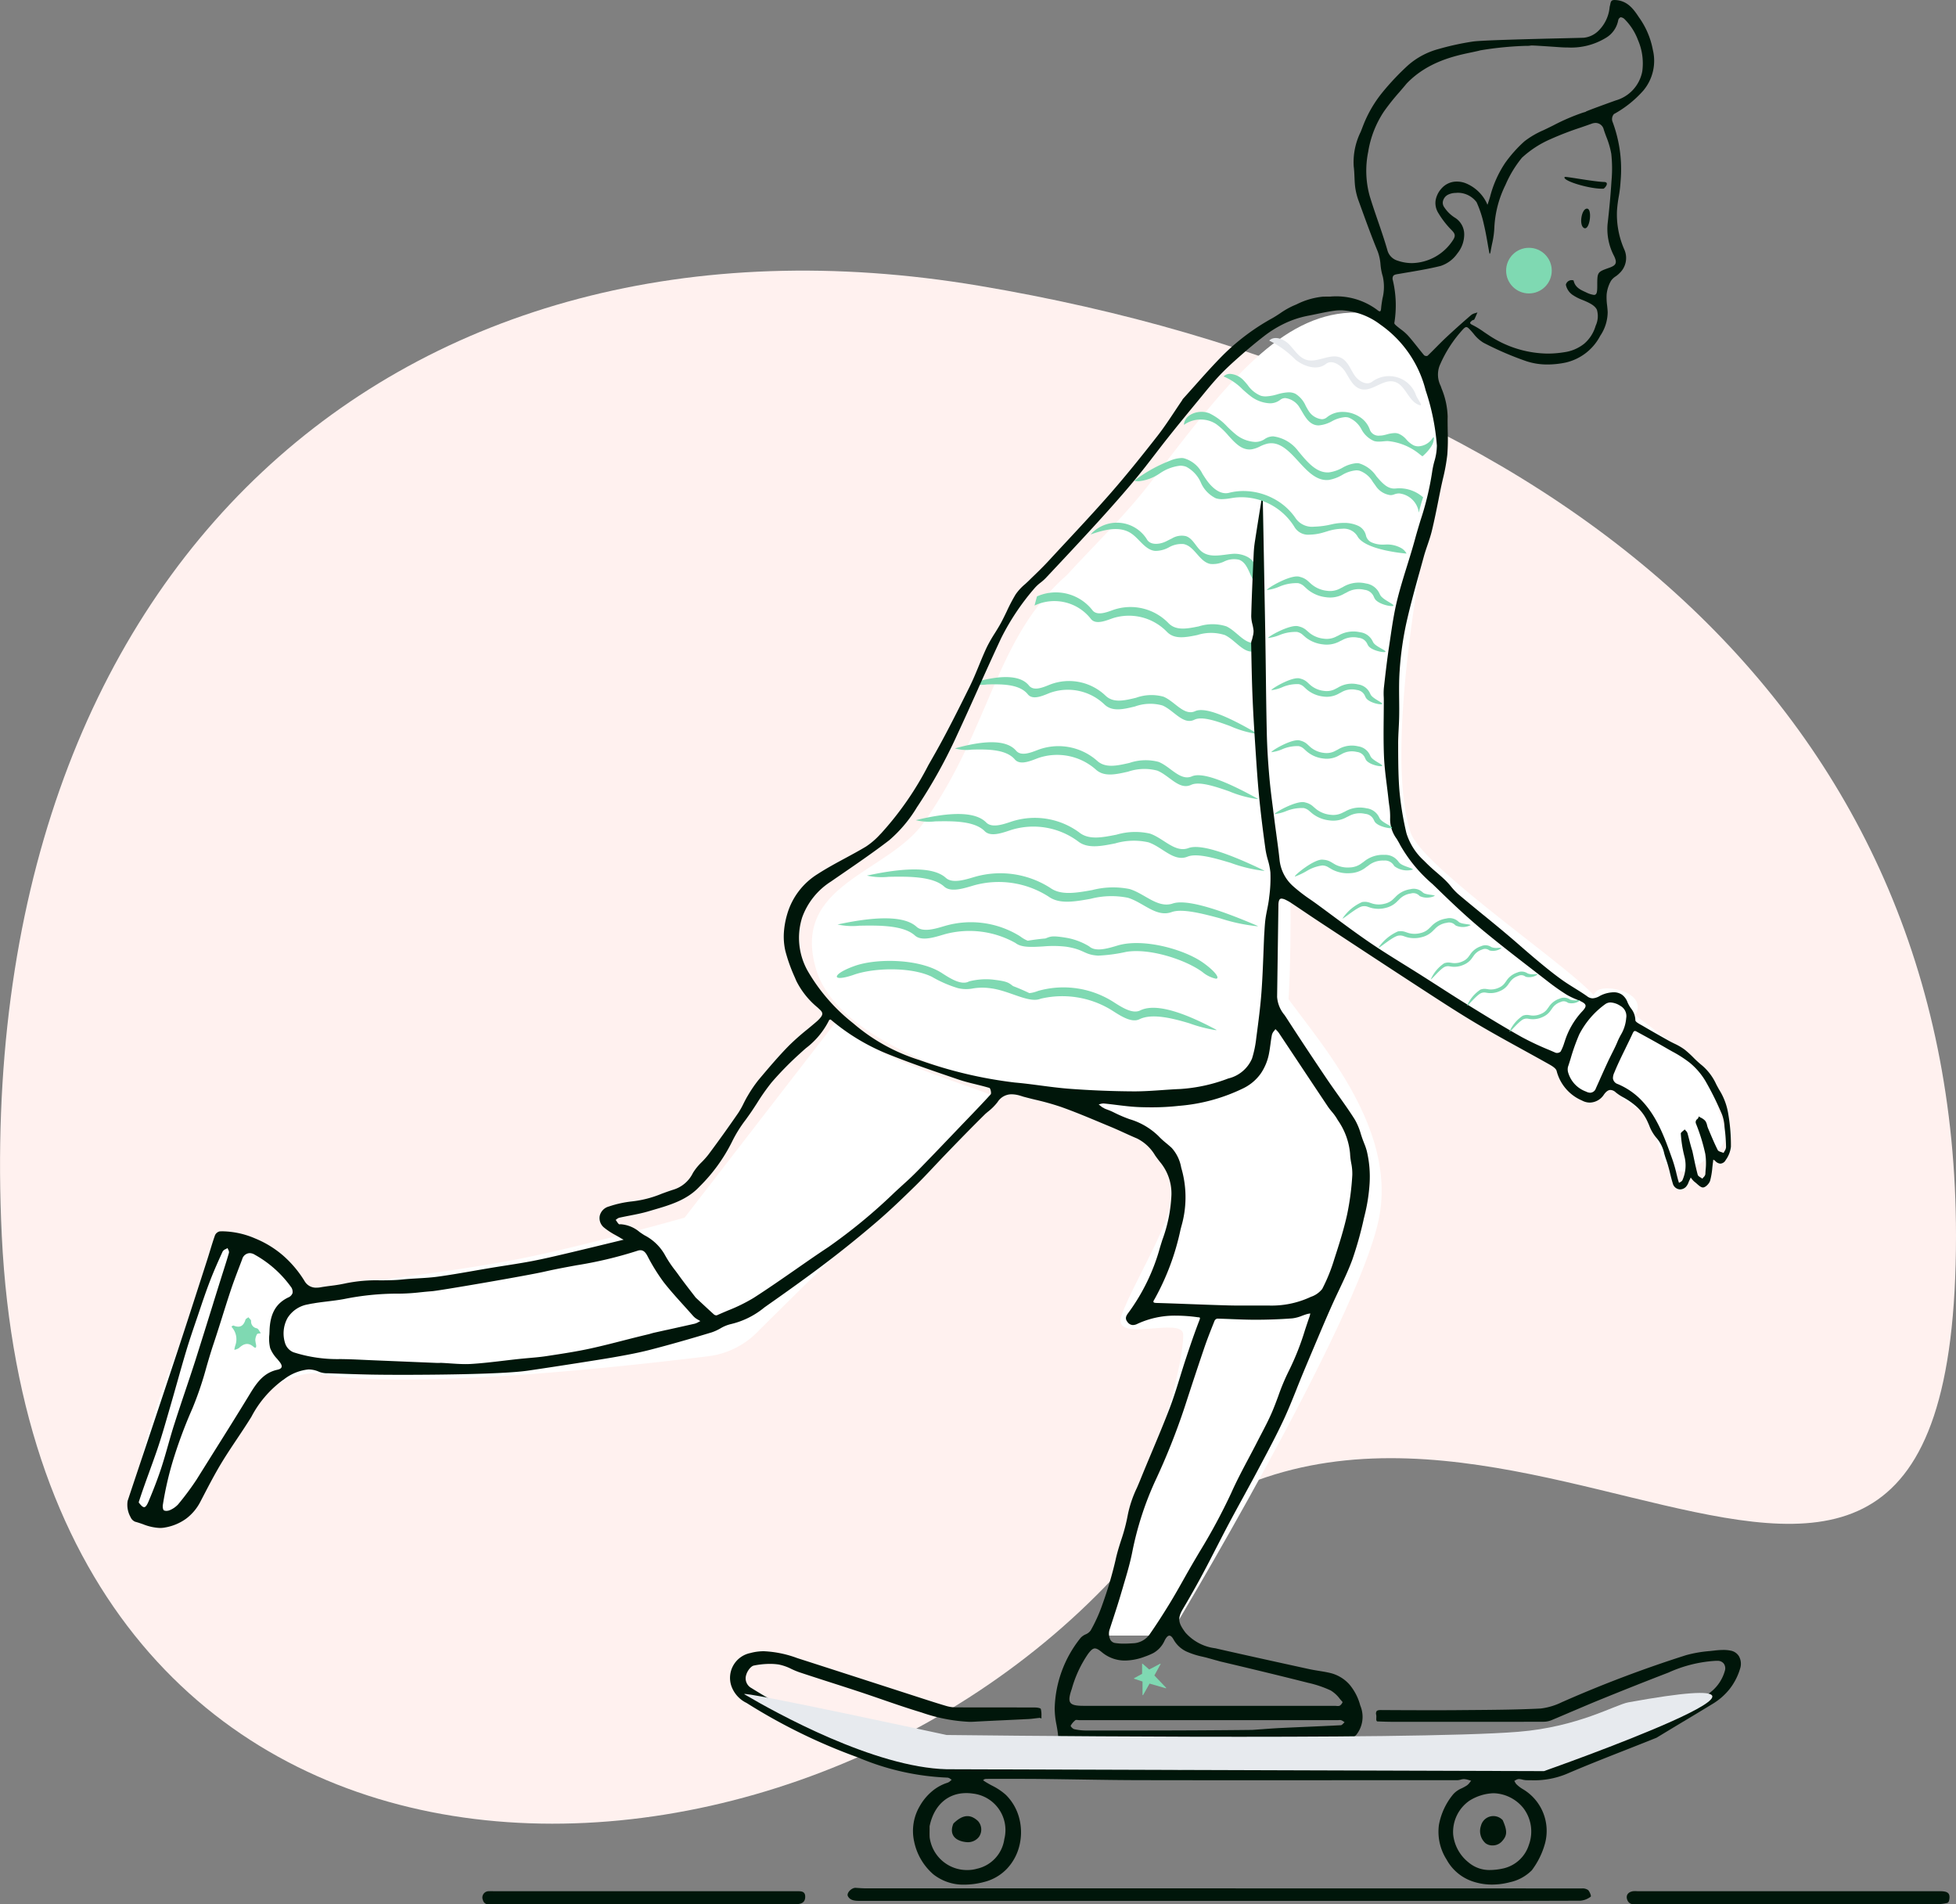 <svg id="Illustration_Delivery" data-name="Illustration/Delivery" xmlns="http://www.w3.org/2000/svg" width="219.2" height="213.341" viewBox="0 0 219.2 213.341">
  <rect x="0" y="0" width="219.2" height="213.341" fill="#808080" stroke="none"/>
  <path id="Blob" d="M109.7-474.636c64.513,10.837,109.5,47.656,109.5,106.443,0,70.462-55.891-2.75-94.43,38.332S4.123-287.615.2-368.193C-3.481-443.624,45.184-485.472,109.7-474.636Z" transform="translate(0 506.649)" fill="#fff1ef"/>
  <path id="Path" d="M61.35,22.074,78.416,0l.392.31a29.747,29.747,0,0,0,6,3.917l.437.185c7.1,2.984,11.974,4,11.19,4.7l-.971.872q-9.407,8.491-25.76,24.7A9.355,9.355,0,0,1,64.022,37.6l-2.248.268C39.707,40.476,25.549,40.7,20.361,39.553c-1.083-.24-4.418.386-6.936,2.916C9.648,46.262,5.861,57.865,1.02,55.646-3.006,53.8,5.938,32.559,9.613,25.483c.745-1.435,1.55-.355,1.681-.544q1.253-1.806,8.463,6.378l-.13.709q.936-1.086,2.219-2.31l2.271-.272q12.035-1.461,18.3-2.672l.44-.086Q49.636,25.343,61.35,22.074Z" transform="translate(15.37 114.352)" fill="#fff"/>
  <path id="Fill_37" data-name="Fill 37" d="M4.166,0l6.345,4.781a7.133,7.133,0,0,1,2.546,3.662l1.2,4.026a2.5,2.5,0,0,1-1.122,3.28L10.9,17.412a2.5,2.5,0,0,1-3.577-1.64L6.058,11.286A9.334,9.334,0,0,1,0,3.3L4.166,0" transform="translate(178.825 113.558)" fill="#fff"/>
  <path id="Path-2" data-name="Path" d="M61.426.011c4.336.176,6.515,6.118,7.932,9.055.483,1-2.913,30.569-4.023,38.135-1.976,13.475-7.948,17.747-11.7,18.664,0,0,.225,15.32-1.346,19.132C48.814,93.44,4.8,87.773.5,73.663c-2.941-9.646,7.988-10.771,12.089-16.587C20.1,46.417,20.492,36.5,28.59,29.4c3.069-3.363,6.631-6.738,9.7-10.8l1.25-1.645C47.36,6.719,53.312-.075,61.019,0Z" transform="translate(90.982 35.019)" fill="#fff"/>
  <path id="Combined_Shape" data-name="Combined Shape" d="M39.5,56.09c-1.9-.57-4.194-1.139-5.592-.449-.771.38-1.819-.2-2.7-.757l-.492-.312A10.544,10.544,0,0,0,22.84,53.34c-1.307.544-3.476-.9-5.568-1.165a6.435,6.435,0,0,0-1.991.008,3.943,3.943,0,0,1-1.729-.035,13.567,13.567,0,0,1-2.913-1.274c-2.365-1.136-6.557-1-8.763-.209l-.119.041c-2.358.78-2.339-.075.033-.964l.18-.066.142-.049c2.52-.839,7.188-.748,9.631.819.934.6,2.164,1.406,3.037.975l.063-.029a7.723,7.723,0,0,1,2.442-.214l.08.007c1.467.163,1.786.3,2.134.55l.25.189.143.055q.8.31,1.687.733a3.512,3.512,0,0,0,.863-.206l.142-.049a10.428,10.428,0,0,1,8.376,1.22c.934.6,2.164,1.406,3.037.975q2.275-1.121,8.2,1.991l.38.2a.808.808,0,0,1-.145.012A15.963,15.963,0,0,1,39.5,56.09Zm1.511-5.713-.1-.072c-1.9-1.367-5.894-2.655-8.481-2.215a18.009,18.009,0,0,1-3.151.421c-1.6-.1-1.5-.681-3.583-1a12.561,12.561,0,0,0-2.567-.03c-1.276.073-2.44.146-3.106-.385a10.546,10.546,0,0,0-7.91-.987l-.559.165c-1,.291-2.164.562-2.8-.016-1.3-1.177-4.11-1.138-6.214-1.1a7.839,7.839,0,0,1-2.454-.135q6.914-1.5,8.851.257c.721.655,2.125.219,3.189-.1A10.426,10.426,0,0,1,20.5,46.32l.123.086a3.522,3.522,0,0,0,.772.436q.974-.161,1.824-.239l.152-.013c.6-.229.717-.356,2.495-.053a7.406,7.406,0,0,1,2.42.939c.721.655,2.125.219,3.189-.1,2.78-.833,7.292.366,9.484,1.867l.123.086c1.428,1.026,1.855,1.767,1.4,1.767A3.512,3.512,0,0,1,41.006,50.377Zm2.013-6.026c-2.054-.555-4.24-1.11-5.409-.749l-.152.049c-1.688.566-3.117-1.092-4.829-1.618a9.315,9.315,0,0,0-4.21.116c-1.767.311-3.477.622-4.686-.247a10.37,10.37,0,0,0-8.34-1.272l-.559.165c-1,.291-2.164.563-2.8-.015-1.3-1.178-4.11-1.138-6.214-1.1a7.839,7.839,0,0,1-2.454-.135q6.914-1.5,8.851.256c.721.655,2.125.219,3.189-.1a10.375,10.375,0,0,1,8.511,1.222c1.209.868,2.919.557,4.686.246a9.316,9.316,0,0,1,4.211-.116c1.675.515,3.079,2.113,4.72,1.652l.11-.034q2.071-.694,9.563,2.535c-.053,0-.109.006-.167.006A20.108,20.108,0,0,1,43.019,44.351Zm1.184-6.21c-1.832-.555-3.781-1.11-4.823-.749l-.135.049c-1.5.566-2.779-1.093-4.306-1.619a7.432,7.432,0,0,0-3.754.116c-1.576.311-3.1.622-4.179-.247a8.408,8.408,0,0,0-7.436-1.272l-.5.165c-.889.291-1.93.563-2.5-.015-1.156-1.178-3.665-1.138-5.541-1.1a6.252,6.252,0,0,1-2.188-.135q6.165-1.5,7.892.256c.643.655,1.9.219,2.843-.1a8.407,8.407,0,0,1,7.588,1.222c1.078.868,2.6.557,4.178.246a7.434,7.434,0,0,1,3.755-.116c1.493.515,2.745,2.113,4.208,1.652l.1-.034Q41.254,35.77,47.935,39q-.071.006-.149.006A16.265,16.265,0,0,1,44.2,38.141ZM43.961,30.1c-1.592-.555-3.286-1.11-4.192-.749l-.118.049c-1.308.566-2.416-1.092-3.743-1.618a5.647,5.647,0,0,0-3.263.116c-1.369.311-2.695.622-3.631-.246a6.543,6.543,0,0,0-6.464-1.272l-.433.165c-.772.291-1.677.562-2.17-.016-1-1.177-3.185-1.138-4.816-1.1a4.75,4.75,0,0,1-1.9-.135q5.359-1.5,6.86.257c.559.655,1.647.219,2.471-.1a6.537,6.537,0,0,1,6.6,1.222c.937.868,2.262.557,3.632.247a5.647,5.647,0,0,1,3.263-.116c1.3.514,2.386,2.112,3.658,1.652l.085-.034q1.6-.694,7.411,2.535-.062.006-.13.006A12.608,12.608,0,0,1,43.961,30.1ZM44.1,22.8c-1.505-.555-3.106-1.11-3.962-.749l-.111.049c-1.237.566-2.284-1.093-3.538-1.618a5.059,5.059,0,0,0-3.084.116c-1.294.311-2.547.622-3.433-.246a5.929,5.929,0,0,0-6.11-1.272l-.409.165c-.73.291-1.586.562-2.052-.016-.95-1.178-3.011-1.138-4.553-1.1a4.253,4.253,0,0,1-1.8-.135q5.065-1.5,6.484.257c.528.655,1.557.219,2.336-.1a5.922,5.922,0,0,1,6.234,1.222c.885.868,2.139.557,3.433.247a5.059,5.059,0,0,1,3.084-.116c1.227.515,2.256,2.113,3.457,1.652l.081-.034q1.517-.694,7.006,2.535-.058.006-.123.006A11.407,11.407,0,0,1,44.1,22.8Zm2.856-8.453c-1.257.518-2.24-1.179-3.473-1.753a5.068,5.068,0,0,0-3.092,0c-1.3.261-2.565.521-3.415-.379a5.929,5.929,0,0,0-6.056-1.505l-.415.149c-.74.262-1.606.5-2.049-.094a5.187,5.187,0,0,0-6.3-1.476l.27-1.019.124-.057A5.2,5.2,0,0,1,28.63,9.791c.5.675,1.547.278,2.338-.01a5.922,5.922,0,0,1,6.183,1.461c.85.9,2.112.639,3.415.379a5.067,5.067,0,0,1,3.092,0c1.233.574,2.216,2.271,3.473,1.753a4.564,4.564,0,0,1,4.675.816l0,.35-.006.773A4.554,4.554,0,0,0,46.961,14.345Zm5.077-6.878a4.514,4.514,0,0,0-2.86-.223l-.405.083a2.213,2.213,0,0,1-1.206-.012c-1.3-.483-1.189-2.694-2.491-3.163a2.5,2.5,0,0,0-1.687.21,2.949,2.949,0,0,1-1.523.263c-1.25-.241-1.754-1.994-3.005-2.229a2.845,2.845,0,0,0-1.65.374,3.13,3.13,0,0,1-1.537.393c-1.146-.112-1.766-1.385-2.74-2-1.312-.828-3.022-.347-4.489.157a3.96,3.96,0,0,1,6.3.532c.375.7,1.425.6,2.143.25l.505-.253.171-.084a2.1,2.1,0,0,1,1.571-.253c.812.273,1.126,1.264,1.818,1.77.941.689,2.242.307,3.405.212,1.139-.093,2.621.541,2.5,1.647l-.01.071c-.112.66.561,1.224,1.223,1.325a9.312,9.312,0,0,0,2-.144,4.376,4.376,0,0,1,3.561,1.5l-.151.994q-.023.263-.052.527A2.457,2.457,0,0,0,52.038,7.467Z" transform="translate(93.779 58.558)" fill="#7fd9b2"/>
  <path id="Path-3" data-name="Path" d="M10.712,0A10.681,10.681,0,0,1,21.324,11.408s-7.188,31.267-3.545,42.38c1.409,4.3,21.757,17.678,20.9,19.053L35.806,79.72C34.785,81.348,3.554,60.458,3.554,60.458.558,58.08,0,10.793,0,10.793A10.681,10.681,0,0,1,10.712,0Z" transform="translate(140.297 39.476)" fill="#fff"/>
  <path id="Path-4" data-name="Path" d="M7.82,2.814,4.15,10.372l-.073.2a2.946,2.946,0,0,1-1.623,1.3H2.432L.264,10.592A3.544,3.544,0,0,1,.142,8.125L.2,7.9S1.922,1.86,3.346.336C4.176-.553,8.97.336,7.82,2.814Z" transform="translate(175.54 110.743)" fill="#fff"/>
  <path id="Fill_23" data-name="Fill 23" d="M11.074,74.871H2.311S12.6,48.174,12.6,41.168C12.6,39,4.511,42.269,5.684,39,7.3,34.494,12.876,26.444,11.5,22.4c-1.437-4.226-6.8-5.757-11.467-7.47-.895-.328,15.424.8,19.9-2.755,5.9-4.7,1.11-15.068,2.7-11.411,1.913,4.412,14.345,15.481,11.88,27.467C32.111,39.911,11.074,74.871,11.074,74.871Z" transform="translate(120 108.379)" fill="#fff"/>
  <path id="Path_154" data-name="Path 154" d="M1.109,2.123l-.934-.31A.037.037,0,0,1,.17,1.747l.891-.484V.157A.037.037,0,0,1,1.121.13l.737.647L3.081.133a.037.037,0,0,1,.049.05L2.437,1.446,3.75,2.818a.037.037,0,0,1-.037.06L1.9,2.357,1.177,3.638a.037.037,0,0,1-.068-.018v-1.5Z" transform="translate(126.927 186.275)" fill="#7fd9b2"/>
  <g id="Run_Skate" data-name="Run Skate" transform="translate(14.248 0)">
    <path id="Combined_Shape-2" data-name="Combined Shape" d="M39.874,212.894a.706.706,0,0,1,.665-1,4.453,4.453,0,0,1,.509,0q16.958,0,33.916,0c.522,0,1.046-.047,1.024.655-.017.547-.342.8-1.1.8H60.555c-6.6,0-13.125,0-19.651,0-.111,0-.226.007-.337.007A.609.609,0,0,1,39.874,212.894Zm128.279.06c-.248-.523-.025-.955.6-1.061a3.123,3.123,0,0,1,.509,0h33.909c.914,0,1.168.254,1.01,1.035-.02.1-.106.251-.192.271a4.317,4.317,0,0,1-.955.137c-3.881.009-7.762.006-11.716.006-7.422,0-14.772,0-22.121,0l-.147,0-.144,0A.709.709,0,0,1,168.153,212.954Zm-27.119.021H82.162c-.551,0-1.113-.012-1.387-.519-.191-.353.408-.968.87-.941.378.022.758.057,1.136.057q40.133,0,80.267.01a1.062,1.062,0,0,1,.688.188c.179.2.364.677.277.737a2.24,2.24,0,0,1-1.148.449q-7.095.025-14.19.02ZM90.346,210a6.619,6.619,0,0,1-2.151-3.68,5.48,5.48,0,0,1,.636-3.972,5.99,5.99,0,0,1,1.322-1.61,5.09,5.09,0,0,1,1.8-1.006.938.938,0,0,0,.314-.209c.045-.039.092-.081.14-.116a1.591,1.591,0,0,1-.146-.094.627.627,0,0,0-.315-.145,28.606,28.606,0,0,1-10.013-2.252A64.332,64.332,0,0,1,69.5,190.852l-.074-.048a3.345,3.345,0,0,1-1.717-1.916,2.84,2.84,0,0,1,2.142-3.683,5.7,5.7,0,0,1,1.514-.2,12.286,12.286,0,0,1,3.736.771c2.961.95,5.969,1.922,8.878,2.862h0l4.95,1.6.231.075c.874.282,1.777.573,2.674.835a3.783,3.783,0,0,0,1.031.147c1.489.006,2.995.006,4.45.007s2.965,0,4.45.007c.208,0,.6.059.629.173a2.739,2.739,0,0,1,.067.758c0,.1,0,.2,0,.3-.022-.008-.044-.017-.066-.027a.331.331,0,0,0-.129-.04h-.012c-.167.015-.337.036-.5.056-.245.03-.5.061-.749.074-.869.045-1.747.086-2.6.125h0c-1.141.053-2.321.108-3.481.173-.174.01-.352.015-.53.015a18.886,18.886,0,0,1-5.371-1.05l-.017-.005c-1.489-.445-2.984-.96-4.429-1.459-.815-.281-1.656-.571-2.49-.847-1.036-.342-2.093-.682-3.115-1.01l-.018-.006c-1.187-.381-2.415-.776-3.618-1.176a9.188,9.188,0,0,1-.895-.371,5.5,5.5,0,0,0-1.431-.5,6.729,6.729,0,0,0-.983-.069,9.282,9.282,0,0,0-1.791.186c-.343.067-.743.614-.858,1.039a1.238,1.238,0,0,0,.591,1.488A68.917,68.917,0,0,0,79.272,194a60.705,60.705,0,0,0,8.994,3.108,6.484,6.484,0,0,0,1.541.152c1.177.022,2.374.037,3.532.051h.006c1.953.024,3.973.049,5.959.11,2.206.067,4.448.176,6.615.281h.014c1,.048,2.026.1,3.039.144l2.757.12h0c1.28.055,2.6.112,3.9.173.284.013.572.037.851.061.417.035.849.071,1.272.071.077,0,.152,0,.224,0a12.444,12.444,0,0,0,1.3-.134c.37-.052.752-.1,1.13-.127.038,0,.078,0,.118,0a4.543,4.543,0,0,1,.653.064,4.83,4.83,0,0,0,.627.064l.744.011h.014c.571.009,1.162.019,1.745.019.646,0,1.211-.012,1.728-.037,1-.048,2.014-.128,2.995-.2.944-.075,1.92-.152,2.881-.2l.075,0a3.381,3.381,0,0,1,.789.13,3.571,3.571,0,0,0,.765.131c.872.018,1.761.027,2.719.027.8,0,1.63-.006,2.533-.019,1.881-.026,3.555-.075,5.119-.15a8.412,8.412,0,0,0,1.016-.133,7.021,7.021,0,0,1,1.175-.136,2.882,2.882,0,0,1,.312.016c1.95.211,3.938.266,5.86.319,1.32.036,2.685.074,4.025.162.265.017.534.026.8.026a15.107,15.107,0,0,0,5.876-1.311c3.108-1.27,5.89-2.5,8.505-3.757,1.745-.84,3.434-1.867,5.069-2.859l.3-.185a4.63,4.63,0,0,0,2.2-2.793.917.917,0,0,0-.115-.8.866.866,0,0,0-.7-.321l-.177,0a14.878,14.878,0,0,0-5.332,1.319c-2.47.951-4.99,1.95-7.7,3.054-1.038.422-2.083.87-3.094,1.3l-.005,0c-.753.323-1.531.657-2.3.977a2.354,2.354,0,0,1-.872.177c-1.9.007-3.75.009-5.313.009H145.3l-3.338,0c-.636,0-1.27-.023-1.865-.045-.041,0-.1-.1-.108-.158a2.217,2.217,0,0,1,0-.243,1.585,1.585,0,0,0-.011-.338.493.493,0,0,1,.047-.411c.086-.1.252-.124.474-.124h.024c2.046.014,3.737.02,5.322.02,1.375,0,2.641,0,3.87-.015l.922-.007c2.549-.019,5.184-.038,7.77-.17a7.339,7.339,0,0,0,2.435-.739l.007,0,.192-.083a137.5,137.5,0,0,1,13.685-5.162,14.292,14.292,0,0,1,2.637-.454l.505-.056a8.912,8.912,0,0,1,1.006-.068,4.005,4.005,0,0,1,.837.079,1.369,1.369,0,0,1,.926.643,1.729,1.729,0,0,1,.113,1.394,6.87,6.87,0,0,1-1.165,2.258,7.137,7.137,0,0,1-1.91,1.67c-1.082.659-2.188,1.325-3.258,1.969l-.007,0,0,0c-.985.593-2,1.206-3.015,1.821-1.171.472-2.355.937-3.5,1.388-2.178.856-4.43,1.742-6.608,2.679a9.5,9.5,0,0,1-3.906.7c-.2,0-.4,0-.619-.01a2.113,2.113,0,0,1-.394-.063,1.939,1.939,0,0,0-.421-.063.767.767,0,0,0-.342.126c-.05.028-.1.056-.152.079.026.042.051.086.075.13a.979.979,0,0,0,.186.267,3.657,3.657,0,0,0,.721.543,5.432,5.432,0,0,1,2.458,6.074,8.911,8.911,0,0,1-1.475,3,4.943,4.943,0,0,1-2.466,1.342,7.926,7.926,0,0,1-1.989.263,6.756,6.756,0,0,1-2.311-.4,5.223,5.223,0,0,1-2.791-2.41,5.8,5.8,0,0,1-.858-3.859,7.488,7.488,0,0,1,1.615-3.463,2.7,2.7,0,0,1,.945-.657,5.478,5.478,0,0,0,.588-.329,1.531,1.531,0,0,0,.328-.346c.045-.058.091-.118.139-.173-.08-.02-.161-.044-.24-.067a2.35,2.35,0,0,0-.551-.115H149.8a1.477,1.477,0,0,0-.356.061,1.481,1.481,0,0,1-.359.061l-4.175,0h-.048c-5.431,0-11.048.007-16.571.007-5.349,0-10.073,0-14.444-.01-2.471,0-4.983-.041-7.412-.078h-.006c-1.431-.021-2.911-.043-4.365-.059-.524-.005-1.082-.008-1.756-.008l-1.469,0h-.013l-1.456,0h-.633c-.224,0-.4,0-.559.009a.374.374,0,0,0-.18.085c-.026.018-.055.038-.082.054l.068.049.012.009c.055.04.111.081.17.117.245.153.506.3.759.433a6.918,6.918,0,0,1,1.54,1.028,5.663,5.663,0,0,1,1.532,2.722,6.266,6.266,0,0,1-.034,3.088,5.71,5.71,0,0,1-1.352,2.459,5.317,5.317,0,0,1-2.575,1.5,8.76,8.76,0,0,1-2.182.3A5.437,5.437,0,0,1,90.346,210Zm3.682-9.1c-2.092,0-3.625,1.389-4.1,3.715,0,.132,0,.267,0,.4,0,.283-.01.576.009.862a4.213,4.213,0,0,0,4.239,3.644,3.856,3.856,0,0,0,1.067-.149,3.958,3.958,0,0,0,3.059-3.321,4.113,4.113,0,0,0-3.548-5.1,5.053,5.053,0,0,0-.72-.053h0Zm59.114.013a5.448,5.448,0,0,0-2.7.826,4.261,4.261,0,0,0-1.839,3.8,4.607,4.607,0,0,0,1.714,3.12,3.6,3.6,0,0,0,2.434.858,6.937,6.937,0,0,0,1.456-.174,3.905,3.905,0,0,0,2.881-2.65,4.325,4.325,0,0,0-.62-4.113,4.45,4.45,0,0,0-3.328-1.666h0Zm-.893,5.621a1.819,1.819,0,0,1-.531-1.977,1.431,1.431,0,0,1,2.436-.626c.549,1.246.512,1.755-.142,2.433a1.4,1.4,0,0,1-1,.4A1.291,1.291,0,0,1,152.249,206.532Zm-58.432-.17c-1.409-.249-1.6-1.181-1.215-2.06,1.043-1.023,1.893-1.067,2.746-.277a1.427,1.427,0,0,1,.1,1.793,1.561,1.561,0,0,1-1.22.583A2.347,2.347,0,0,1,93.817,206.362Zm11.056-11.286c-.464,0-.5-.142-.536-.554s-.112-.848-.186-1.261a9.461,9.461,0,0,1-.206-1.846,13.129,13.129,0,0,1,2.907-7.909,1.655,1.655,0,0,1,.551-.388,1.317,1.317,0,0,0,.57-.435,17.476,17.476,0,0,0,1.326-2.938,43.792,43.792,0,0,0,1.463-4.94c.163-.769.4-1.528.636-2.262a19.7,19.7,0,0,0,.744-2.835,12.978,12.978,0,0,1,1.019-3.012c.13-.3.265-.614.388-.92.422-1.044.865-2.1,1.294-3.122v0c.666-1.587,1.355-3.229,1.981-4.866.446-1.166.822-2.381,1.185-3.556.207-.67.422-1.362.647-2.04.459-1.379.954-2.845,1.507-4.27.062-.159.076-.242.05-.284s-.085-.044-.168-.051c-.03,0-.067-.005-.107-.011a17.8,17.8,0,0,0-2.351-.171,9.934,9.934,0,0,0-4.37.917,1.173,1.173,0,0,1-.5.135.772.772,0,0,1-.616-.348c-.323-.4-.141-.706.129-1.058a22.345,22.345,0,0,0,3.521-7.3c.085-.279.176-.568.256-.824a16.567,16.567,0,0,0,1.024-5.066,5.507,5.507,0,0,0-1.256-3.643c-.2-.245-.389-.505-.57-.757a4.886,4.886,0,0,0-2.035-1.909c-.478-.2-.958-.418-1.422-.63h0c-.481-.219-.978-.446-1.474-.652-.386-.16-.782-.325-1.131-.471-1.465-.613-2.979-1.246-4.5-1.785a29.408,29.408,0,0,0-2.832-.795c-.426-.1-.868-.212-1.3-.328-.083-.022-.167-.049-.248-.075s-.137-.044-.206-.063a3.411,3.411,0,0,0-.932-.15,1.835,1.835,0,0,0-1.573.865,6.156,6.156,0,0,1-1.115,1.108l-.007.006-.246.209c-1.505,1.484-2.932,2.949-4.611,4.692-.378.393-.758.8-1.125,1.186l0,0c-.7.747-1.429,1.518-2.173,2.246-1.265,1.237-2.743,2.666-4.266,3.973-1.855,1.59-3.746,3.119-5.619,4.544-2.279,1.734-4.626,3.4-6.621,4.8l-.354.251a9.193,9.193,0,0,1-3.737,1.863,4.108,4.108,0,0,0-1.2.491,5.421,5.421,0,0,1-.958.437c-2.51.761-4.76,1.4-6.878,1.947-1.409.365-2.84.624-4.3.879-.939.164-6.049.975-9.46,1.47-2.966.43-11.46.464-13.992.464-1.443,0-2.775-.01-3.565-.026-1.678-.035-3.344-.094-4.753-.148l-.065,0h-.016a2.541,2.541,0,0,1-.947-.151,2.913,2.913,0,0,0-1.222-.278,5.35,5.35,0,0,0-2.758,1.119l-.087.055a11.987,11.987,0,0,0-3.55,4.127c-.515.835-1.069,1.666-1.605,2.468-.577.863-1.173,1.756-1.722,2.658-.727,1.2-1.386,2.459-2.022,3.681l-.02.038-.328.628a5.542,5.542,0,0,1-1.62,1.947,5.661,5.661,0,0,1-2.359.986,3.144,3.144,0,0,1-.586.055,5.775,5.775,0,0,1-1.895-.423c-.285-.1-.579-.2-.875-.278a.963.963,0,0,1-.512-.518,2.812,2.812,0,0,1-.327-1.817c.6-1.808,1.227-3.675,1.778-5.323,1.251-3.741,2.544-7.61,3.807-11.426.872-2.632,1.737-5.316,2.574-7.911l.006-.018.051-.157.673-2.086c.115-.357.226-.719.333-1.069.178-.584.362-1.187.57-1.772a.76.76,0,0,1,.54-.435c.1,0,.2-.006.3-.006a9.614,9.614,0,0,1,3.668.805,11.329,11.329,0,0,1,3.166,1.952,12.4,12.4,0,0,1,2.389,2.865,1.46,1.46,0,0,0,1.318.693,2.582,2.582,0,0,0,.446-.041c.379-.067.767-.118,1.143-.168a17.4,17.4,0,0,0,1.735-.289,17.112,17.112,0,0,1,3.831-.321c.812-.006,1.65-.013,2.471-.1.564-.058,1.141-.091,1.7-.124.745-.043,1.514-.088,2.262-.191,1.362-.187,2.74-.427,4.073-.66.633-.11,1.287-.224,1.931-.331.523-.087,1.052-.17,1.565-.25.989-.155,2.012-.315,3.012-.507,1.281-.246,2.574-.551,3.823-.846l.026-.006.423-.1c1.327-.312,2.672-.639,3.973-.956l.037-.009,1.693-.411.176-.044.012,0,.077-.02-.087-.046h0c-.066-.034-.134-.069-.2-.109-.195-.12-.4-.235-.6-.347a7.918,7.918,0,0,1-1.306-.857,1.366,1.366,0,0,1-.482-1.318,1.418,1.418,0,0,1,1.019-1.042,12.105,12.105,0,0,1,2.6-.572,12.135,12.135,0,0,0,3.335-.864c.425-.155.865-.315,1.305-.453a3.59,3.59,0,0,0,2.183-1.871,6.182,6.182,0,0,1,.988-1.216,9.107,9.107,0,0,0,.743-.837c1.115-1.49,2.242-3.062,3.351-4.672a9.16,9.16,0,0,0,.6-1.069c.14-.277.284-.562.447-.83a14.55,14.55,0,0,1,1.241-1.82l.066-.079c1.063-1.26,2.162-2.563,3.335-3.752a27.03,27.03,0,0,1,2.057-1.819c.327-.27.666-.55.994-.833a3.892,3.892,0,0,0,.463-.466c.249-.3.325-.54-.023-.87l-.281-.265,0,0a9.158,9.158,0,0,1-2.4-3l-.155-.367-.008-.019a18.277,18.277,0,0,1-1.062-2.971,7.217,7.217,0,0,1-.161-2.071,9.447,9.447,0,0,1,.382-2.078,7.865,7.865,0,0,1,3.391-4.45c1-.648,2.07-1.225,3.1-1.782.768-.414,1.562-.842,2.323-1.3a8.308,8.308,0,0,0,1.579-1.358l.141-.144a35.464,35.464,0,0,0,5.276-7.624c.159-.28.325-.57.489-.857,1.494-2.607,2.836-5.311,4.133-7.926.381-.769.714-1.577,1.035-2.36v0c.284-.691.577-1.406.9-2.09a16.388,16.388,0,0,1,.9-1.567c.23-.37.468-.753.679-1.142.226-.417.436-.853.639-1.275A19.691,19.691,0,0,1,99.567,66.6a5.824,5.824,0,0,1,1.059-1.15c.162-.147.329-.3.484-.454.192-.191.39-.382.582-.566l.006-.006c.2-.195.411-.4.614-.6.41-.41.743-.755,1.048-1.087.657-.713,1.322-1.428,1.966-2.119,1.6-1.72,3.255-3.5,4.829-5.295,2.009-2.294,3.894-4.672,5.312-6.487.685-.877,1.312-1.821,1.919-2.735l0,0c.269-.405.547-.824.826-1.231a.733.733,0,0,0,.042-.074.465.465,0,0,1,.063-.1c.446-.491.895-1,1.329-1.483,1.017-1.143,2.069-2.324,3.163-3.427a24.791,24.791,0,0,1,5.506-4.124c.308-.172.61-.371.9-.563a9.224,9.224,0,0,1,1.441-.83l.352-.15.009,0A8.339,8.339,0,0,1,134,33.239c.251-.005.549-.011.854-.011a7.671,7.671,0,0,1,5.219,1.482c.143.12.236.174.3.174.09,0,.133-.094.153-.336.03-.361.092-.738.153-1.1a5.3,5.3,0,0,0,.037-2.466,6.407,6.407,0,0,1-.255-1.334,5.451,5.451,0,0,0-.316-1.477c-.665-1.607-1.268-3.27-1.852-4.879l-.265-.731a7.4,7.4,0,0,1-.405-1.582c-.049-.384-.066-.778-.082-1.159s-.034-.8-.086-1.188a7.65,7.65,0,0,1,.785-3.86c.087-.221.177-.45.263-.678a13.756,13.756,0,0,1,2.136-3.7,28.712,28.712,0,0,1,2.929-3.1,8.52,8.52,0,0,1,3.37-1.794,30.457,30.457,0,0,1,3.829-.84c.892-.154,7.118-.3,10.462-.379,1.064-.025,1.831-.043,1.991-.051a2.721,2.721,0,0,0,1.535-.663A4.235,4.235,0,0,0,166.134.82l0-.019c.021-.1.043-.19.065-.284l.014-.063,0-.008c.057-.258.1-.445.465-.445h.04c1.356.046,2.052.94,2.7,1.933A9.1,9.1,0,0,1,170.982,5.6a5.186,5.186,0,0,1-1.054,4.528,12.21,12.21,0,0,1-3.31,2.651.864.864,0,0,0-.179.8,15.175,15.175,0,0,1,.921,6.769,13.955,13.955,0,0,1-.2,1.671,14.79,14.79,0,0,0-.2,1.583A9.747,9.747,0,0,0,167.8,28a2.328,2.328,0,0,1-.57,2.619,2.775,2.775,0,0,1-.413.344,1.77,1.77,0,0,0-.527.5A3.787,3.787,0,0,0,165.8,33a6.644,6.644,0,0,0,.054,1.22c.027.251.054.51.063.763a4.807,4.807,0,0,1-.839,2.648,5.83,5.83,0,0,1-3.843,2.984,10.071,10.071,0,0,1-2.054.223,7.479,7.479,0,0,1-2.419-.383A35.534,35.534,0,0,1,152,38.4a4.072,4.072,0,0,1-1.126-1.027c-.152-.177-.309-.359-.472-.523-.135-.136-.222-.2-.323-.2s-.206.069-.359.231a14.236,14.236,0,0,0-2.643,4.1,2.822,2.822,0,0,0,.125,2.258l.03.086.073.21a8.84,8.84,0,0,1,.679,3.134c-.013.549,0,1.109.008,1.65v0a23.822,23.822,0,0,1-.045,2.607,21.313,21.313,0,0,1-.5,2.745c-.082.36-.167.733-.242,1.1-.079.386-.158.779-.234,1.158l0,.011c-.233,1.163-.474,2.364-.757,3.534-.131.542-.314,1.081-.492,1.6-.145.427-.295.867-.415,1.307-.141.516-.285,1.034-.424,1.536v0c-.541,1.948-1.1,3.963-1.546,5.968a36.307,36.307,0,0,0-.731,5.245c-.08,1.1-.068,2.223-.056,3.31.007.6.013,1.224,0,1.835-.007.459-.031.926-.055,1.378v.006c-.03.577-.061,1.174-.056,1.761q0,.35,0,.7c.01,1.525.021,3.1.157,4.643a34.742,34.742,0,0,0,.764,4.573,6.9,6.9,0,0,0,1.968,3.092,18.927,18.927,0,0,0,1.412,1.311c.334.29.68.589,1,.9a8.768,8.768,0,0,1,.622.687,6.952,6.952,0,0,0,.786.836c.946.8,1.923,1.6,2.869,2.375l0,0,.005,0c.714.584,1.453,1.187,2.173,1.789.647.541,1.3,1.1,1.922,1.646l0,0,0,0c.634.55,1.29,1.118,1.945,1.665.807.674,1.764,1.458,2.753,2.164.447.319.922.614,1.382.9.477.3.969.6,1.429.932a1.03,1.03,0,0,0,.612.219,1.769,1.769,0,0,0,.8-.268,3.163,3.163,0,0,1,.445-.2,3.5,3.5,0,0,1,1.1-.208,1.6,1.6,0,0,1,.928.265,1.828,1.828,0,0,1,.635.866,3.628,3.628,0,0,0,.375.663,2.184,2.184,0,0,1,.5,1.334c-.007.172.359.374.682.553.077.042.149.083.214.121.92.543,1.827,1.054,2.832,1.618.2.114.416.219.621.321a6.9,6.9,0,0,1,1.152.665,11.359,11.359,0,0,1,1,.905,11.344,11.344,0,0,0,1,.907,6.134,6.134,0,0,1,1.567,2.108c.15.278.3.565.471.835a7.234,7.234,0,0,1,.882,2.543,20.457,20.457,0,0,1,.286,3.6,3.141,3.141,0,0,1-.586,1.493.721.721,0,0,1-.593.4.843.843,0,0,1-.594-.319.469.469,0,0,0-.136-.089c-.023-.012-.046-.023-.068-.036,0,.03-.007.059-.01.088-.006.059-.013.126-.022.191-.028.2-.05.405-.072.6v.006a8.444,8.444,0,0,1-.25,1.477c-.092.31-.5.739-.787.753h-.016c-.213,0-.439-.2-.658-.394-.089-.079-.182-.161-.271-.227a1.6,1.6,0,0,1-.234-.23l-.024-.027a2.038,2.038,0,0,1-.126-.162l-.056-.076-.04.085,0,.006c-.028.061-.058.124-.089.186-.041.081-.077.168-.112.253a1.5,1.5,0,0,1-.3.519.945.945,0,0,1-.651.285.885.885,0,0,1-.825-.69c-.114-.37-.211-.754-.3-1.124v0a16.081,16.081,0,0,0-.448-1.556c-.075-.208-.139-.424-.2-.633v0a3.92,3.92,0,0,0-.878-1.771,4.623,4.623,0,0,1-.82-1.416v0c-.086-.2-.175-.4-.27-.594a4.968,4.968,0,0,0-1.116-1.469,7.827,7.827,0,0,0-1.509-1.059,5.337,5.337,0,0,1-.857-.57.907.907,0,0,0-.576-.259c-.255,0-.494.17-.75.535a1.929,1.929,0,0,1-1.564.878,1.84,1.84,0,0,1-.869-.225A4.929,4.929,0,0,1,160.2,120c-.064-.281-.443-.529-.843-.754-.988-.557-2-1.111-2.969-1.647h0c-1.616-.889-3.287-1.808-4.9-2.759-2.021-1.19-4.023-2.491-5.958-3.749l0,0-.577-.375c-3.1-2.016-6.244-4.08-9.279-6.076l-.143-.094-1.655-1.088c-.675-.444-1.357-.9-2.017-1.346l-.012-.008-.008-.005c-.456-.306-.928-.624-1.393-.933a4.662,4.662,0,0,0-.591-.334,1.25,1.25,0,0,0-.487-.151c-.218,0-.316.174-.349.62,0,.015,0,.029,0,.046s0,.018,0,.027l-.032,2.248c-.035,2.5-.075,5.339-.115,8.064a3.5,3.5,0,0,0,.826,2.031l0,0c.082.12.167.244.246.367,1.324,2.051,2.788,4.264,4.475,6.765.415.615.851,1.229,1.274,1.824.638.9,1.3,1.826,1.894,2.773a7.057,7.057,0,0,1,.664,1.594v0c.077.239.157.486.247.723.039.1.082.211.123.314l0,.009a6.657,6.657,0,0,1,.305.884,12.415,12.415,0,0,1,.31,3.64,19.728,19.728,0,0,1-.568,3.606l-.112.461,0,.017a40.551,40.551,0,0,1-1.253,4.433c-.423,1.152-.96,2.283-1.479,3.378-.25.527-.508,1.071-.751,1.613-.366.815-.748,1.693-1.238,2.846-.8,1.892-1.454,3.433-2.044,4.85-.244.585-.483,1.183-.715,1.762l0,.009c-.466,1.165-.949,2.369-1.488,3.523-.776,1.66-1.652,3.307-2.5,4.9l-.035.065-.338.637c-.537,1.013-1.1,2.035-1.638,3.024l0,0c-.525.958-1.068,1.949-1.592,2.936-.475.893-.945,1.808-1.4,2.693l-.006.011c-.487.947-.989,1.927-1.5,2.883-.685,1.282-1.428,2.6-2.27,4.025-.635,1.077-.493,1.578.291,2.635a5.335,5.335,0,0,0,3.348,1.758c3.469.792,7,1.565,10.42,2.312l.01,0,.126.028c.349.076.708.134,1.054.19.391.063.794.128,1.185.219a4.188,4.188,0,0,1,2.261,1.339,6.094,6.094,0,0,1,1.19,2.332,3.237,3.237,0,0,1-.475,3.308,2.266,2.266,0,0,1-1.466.625c-6.4.022-12.914.025-19.211.029h-.078c-3.957,0-8.05,0-12.075.011Zm1.383-2.339a2.1,2.1,0,0,0-.521.615c0,.008,0,.021.007.04a.81.81,0,0,0,.375.339,6.161,6.161,0,0,0,1.32.156c1.734,0,3.156,0,4.474,0,5.548,0,10.054-.022,14.181-.07l.972-.07.028,0c.717-.053,1.458-.108,2.188-.144.952-.046,1.921-.089,2.858-.13h.022c1.26-.055,2.563-.112,3.848-.18.1-.005.2-.107.293-.206a1.593,1.593,0,0,1,.133-.13c-.039-.024-.077-.05-.114-.075a1.19,1.19,0,0,0-.273-.152.409.409,0,0,0-.134-.019c-.037,0-.076,0-.114.006s-.077.006-.114.006h-29a1.333,1.333,0,0,1-.145-.012,1.386,1.386,0,0,0-.147-.012A.213.213,0,0,0,106.256,192.736Zm2.2-8.048c-.252,0-.47.219-.76.6a13.139,13.139,0,0,0-1.833,3.93l-.039.116c-.26.77-.293,1.185-.115,1.432s.591.353,1.457.353h28.152c.059,0,.121.005.182.01s.124.011.182.011a.5.5,0,0,0,.212-.038.877.877,0,0,0,.314-.393q0-.012,0-.016c-.1-.113-.206-.235-.306-.353a3.6,3.6,0,0,0-1.022-.942,12.3,12.3,0,0,0-2.556-.862c-2.944-.746-6.061-1.5-9.809-2.384l-.481-.136-.014,0c-.351-.1-.714-.2-1.075-.3l-.414-.1h0a8.9,8.9,0,0,1-1.831-.587,3.21,3.21,0,0,1-1.431-1.339c-.164-.292-.318-.434-.47-.434-.169,0-.342.177-.53.542a3,3,0,0,1-1.278,1.413,7.952,7.952,0,0,1-.995.415,6.449,6.449,0,0,1-2.154.419,4.012,4.012,0,0,1-2.631-.952c-.352-.288-.563-.4-.752-.4h0Zm13.41-36.721-.141.355-.016.04c-.34.857-.691,1.744-.993,2.632-.66,1.938-1.362,4.059-2.212,6.675a75.113,75.113,0,0,1-3.3,8.273,35.649,35.649,0,0,0-2.563,7.943c-.255,1.287-.639,2.569-1.01,3.81l0,.011c-.088.3-.18.6-.268.9-.279.951-.592,1.911-.895,2.838v0l-.006.018c-.108.331-.22.673-.328,1.01a1.554,1.554,0,0,0,.058,1.258.735.735,0,0,0,.527.352,6.389,6.389,0,0,0,.983.068c.376,0,.759-.022,1.183-.049a2.4,2.4,0,0,0,1.7-.988c.682-.979,1.369-2.035,2.162-3.324.633-1.029,1.229-2.091,1.806-3.119.527-.939,1.082-1.881,1.62-2.792a65.327,65.327,0,0,0,3.555-6.6c.587-1.322,1.277-2.622,1.944-3.881.318-.6.648-1.22.962-1.837.148-.29.3-.583.449-.866.407-.779.828-1.584,1.182-2.4.269-.618.508-1.262.739-1.884a24.1,24.1,0,0,1,1.2-2.855A29.573,29.573,0,0,0,132,149.008c.163-.492.331-1,.507-1.5a2.072,2.072,0,0,0,.062-.241v0c.008-.036.015-.073.024-.109l-.125.022a2.348,2.348,0,0,0-.269.057c-.176.052-.354.117-.526.18a4.243,4.243,0,0,1-1.094.293c-1.31.1-2.706.155-4.151.155h-.015c-.861,0-1.736-.035-2.582-.068-.543-.021-1.106-.044-1.659-.057h0A.427.427,0,0,0,121.87,147.967ZM12.9,141.064c-.1.274-.209.552-.312.822l-.006.016c-.329.864-.669,1.756-.966,2.646-.326.979-.641,1.979-.946,2.947v.005c-.322,1.02-.654,2.075-1,3.106-.285.851-.541,1.726-.787,2.573v0a38.2,38.2,0,0,1-1.568,4.624,52.952,52.952,0,0,0-2.009,5.3A36.808,36.808,0,0,0,4,168.625c-.03.195.012.541.13.6a.6.6,0,0,0,.266.054.988.988,0,0,0,.415-.092,2.729,2.729,0,0,0,.9-.632,31.314,31.314,0,0,0,2.073-2.787c.571-.914,1.147-1.83,1.7-2.716l.006-.01c1.407-2.239,2.862-4.554,4.258-6.851.786-1.292,1.561-2.39,3.094-2.725.262-.057.413-.151.461-.285.054-.15-.024-.353-.236-.621-.083-.1-.172-.211-.258-.314l0,0a3.763,3.763,0,0,1-.779-1.2,4.45,4.45,0,0,1-.091-1.538c.007-.133.014-.272.019-.405.06-1.9.7-3.052,2.078-3.727a.841.841,0,0,0,.5-.5.938.938,0,0,0-.224-.753,12.427,12.427,0,0,0-4.007-3.543,1.108,1.108,0,0,0-.572-.178A.906.906,0,0,0,12.9,141.064Zm-1.843-1.12a.73.73,0,0,0-.351.27c-.461,1.009-1,2.2-1.459,3.409-.41,1.065-.781,2.166-1.14,3.23l-.012.035-.167.5-.2.582c-.378,1.112-.769,2.259-1.111,3.4-.352,1.177-.691,2.375-1.018,3.534v0c-.24.852-.489,1.732-.741,2.6-.087.3-.174.6-.259.894l-.019.065c-.377,1.308-.768,2.659-1.216,3.97-.279.818-.58,1.645-.871,2.445l0,.005c-.407,1.119-.828,2.276-1.2,3.446.29.383.462.533.612.533s.3-.183.493-.633c.616-1.467,1.072-2.67,1.436-3.784.279-.855.529-1.736.771-2.587v0c.22-.773.447-1.573.7-2.351.39-1.224.806-2.462,1.207-3.659.374-1.112.76-2.261,1.126-3.4C8.317,150.3,9,148.115,9.657,146l0-.006.013-.044c.288-.923.586-1.878.881-2.816.08-.254.164-.518.238-.751.211-.663.43-1.348.623-2.029a.571.571,0,0,0-.087-.35,1.713,1.713,0,0,1-.072-.172A2.022,2.022,0,0,1,11.059,139.944Zm24.068,12.749c.359.015.725.04,1.078.064.563.038,1.145.078,1.715.078.229,0,.44-.006.646-.019,1.228-.076,2.473-.224,3.676-.366h0c.556-.066,1.13-.134,1.7-.194.349-.037.7-.068,1.048-.1.623-.054,1.266-.109,1.894-.2l.326-.05c1.575-.239,3.2-.486,4.779-.834,1.226-.271,2.422-.574,3.688-.9h0c.9-.23,1.84-.468,2.8-.694l.166-.048c.117-.034.237-.07.358-.1l1.454-.323.015,0c1.029-.228,2.094-.464,3.139-.7a1.747,1.747,0,0,0,.434-.191c.064-.036.131-.072.2-.1-.056-.033-.113-.065-.169-.1a3.7,3.7,0,0,1-.385-.236,2.383,2.383,0,0,1-.359-.353l0,0c-.316-.358-.642-.718-.956-1.067-.764-.845-1.555-1.719-2.265-2.631a21.54,21.54,0,0,1-1.814-2.938l-.013-.024c-.223-.408-.458-.591-.761-.591a1.033,1.033,0,0,0-.342.065,45.771,45.771,0,0,1-6.824,1.623c-1.18.217-2.4.442-3.589.713-1.974.45-11.787,2.133-12.612,2.193-.417.03-.84.073-1.25.114a22.972,22.972,0,0,1-2.3.156h-.121l-.3,0a30.283,30.283,0,0,0-5.811.593c-.637.124-1.294.2-1.929.28-.726.088-1.476.179-2.2.336a3.341,3.341,0,0,0-2.273,1.533,3.594,3.594,0,0,0-.236,2.9,1.642,1.642,0,0,0,.9.925,16.061,16.061,0,0,0,5.232.765c.918.007,1.85.05,2.751.092.345.016.7.033,1.054.047l3.921.162.14.006,2.965.123.1,0h.224Zm22.308-14.652c.175.12.355.244.535.355a5.524,5.524,0,0,1,2.253,2.13,13,13,0,0,0,1.224,1.845l0,0c.133.179.272.363.4.545.546.755,1.125,1.5,1.738,2.292l.136.176.471.439c.516.481,1.049.978,1.58,1.457a.434.434,0,0,0,.261.091.2.2,0,0,0,.082-.015c.4-.181.81-.355,1.208-.523h0a18.975,18.975,0,0,0,2.872-1.407c1.592-1.02,3.171-2.118,4.7-3.18,1.2-.834,2.439-1.7,3.676-2.514a60.971,60.971,0,0,0,7.435-6.135c.452-.415.919-.844,1.386-1.267.721-.655,1.411-1.368,2.078-2.059l.435-.45c.814-.838,1.633-1.7,2.425-2.525l1.015-1.062q.373-.39.747-.778l0,0c.889-.924,1.808-1.879,2.685-2.845.06-.066.041-.291-.008-.468-.039-.141-.091-.237-.136-.251-.5-.151-1.011-.276-1.509-.4-.631-.154-1.284-.312-1.907-.524l-.318-.108c-2.535-.863-5.156-1.755-7.678-2.775a23.233,23.233,0,0,1-6.362-3.844.06.06,0,0,0-.037-.009c-.052,0-.133.026-.144.053a8.94,8.94,0,0,1-2.612,3.156l0,0c-.23.2-.469.415-.7.627a36.27,36.27,0,0,0-3.106,3.164,23.11,23.11,0,0,0-1.657,2.343c-.188.291-.382.591-.579.884-.222.331-.46.661-.69.981a14.538,14.538,0,0,0-1.543,2.475,18.8,18.8,0,0,1-3.661,5.047c-1.4,1.5-3.32,2.059-5.18,2.6l-.525.155c-.69.205-1.412.346-2.11.481-.384.075-.781.152-1.169.239a.779.779,0,0,0-.275.155c-.04.03-.082.061-.123.087a2.334,2.334,0,0,1,.138.194c.1.145.2.3.284.3h.006c.056,0,.112-.006.168-.006A3.681,3.681,0,0,1,57.435,138.041Zm51.627-14.351c-.061.017-.123.036-.184.048l.116.094c.091.074.184.151.281.221a.446.446,0,0,0,.073.04,1.069,1.069,0,0,1,.187.109c.112.046.226.09.337.132a6.476,6.476,0,0,1,.72.31,15.223,15.223,0,0,0,1.739.746,7.8,7.8,0,0,1,3.224,1.871,8.743,8.743,0,0,0,.894.82c.2.167.4.339.6.519a4.4,4.4,0,0,1,1.071,2.187l0,.009c.031.111.062.225.094.337a11.652,11.652,0,0,1-.062,6.24l-.083.317-.018.07a27.812,27.812,0,0,1-2.9,7.779c-.094.151-.168.27-.128.345s.137.09.339.1c1.277.036,2.575.085,3.831.132h.007c1.38.052,2.806.105,4.209.143.437.012.9.017,1.472.017.378,0,.762,0,1.134,0h.043c.357,0,.763,0,1.152,0,.245,0,.464,0,.672,0h.142a10.328,10.328,0,0,0,4.448-.892l.177-.081a2.722,2.722,0,0,0,1.281-.889,19.23,19.23,0,0,0,1.341-3.307c.576-1.771,1.082-3.372,1.446-5.02a29.553,29.553,0,0,0,.583-4.428,5.892,5.892,0,0,0-.122-1.352,7.547,7.547,0,0,1-.129-1.082,7.727,7.727,0,0,0-1.368-3.712l-.118-.2a5.822,5.822,0,0,0-.556-.756c-.154-.187-.312-.38-.448-.583-1.074-1.605-2.162-3.242-3.213-4.824l-.029-.043-.024-.037c-.727-1.094-1.479-2.224-2.219-3.335a2.088,2.088,0,0,0-.261-.3l0,0c-.042-.043-.086-.087-.127-.132-.042.064-.092.127-.14.189v0a1.116,1.116,0,0,0-.248.427c-.074.355-.123.721-.17,1.074-.041.3-.083.615-.14.919a5.947,5.947,0,0,1-.918,2.327,5.167,5.167,0,0,1-1.916,1.659,20.034,20.034,0,0,1-7.262,2,27.325,27.325,0,0,1-3.137.167c-.4,0-.819-.007-1.247-.021-.877-.029-1.766-.138-2.626-.245h0c-.465-.058-.946-.117-1.42-.163l-.051,0A1.262,1.262,0,0,0,109.062,123.691Zm59.684-7.967c-.261.571-.543,1.144-.815,1.7l0,.006c-.426.867-.867,1.763-1.239,2.672l-.025.061a1.49,1.49,0,0,0-.158.652.769.769,0,0,0,.544.646,8.055,8.055,0,0,1,2.35,1.519c1.968,1.864,2.867,4.389,3.736,6.83l.068.192a15.17,15.17,0,0,1,.413,1.463c.057.231.115.469.178.7.023.084.05.168.076.25l.037.117a1.568,1.568,0,0,1,.136-.084.538.538,0,0,0,.245-.206,4.048,4.048,0,0,0,.206-2.759,13.547,13.547,0,0,1-.378-2.392l-.007-.071c-.01-.1.13-.213.265-.324a2.142,2.142,0,0,0,.175-.154c.033.043.072.086.109.127a.782.782,0,0,1,.2.289c.062.225.119.446.179.68v0c.108.418.218.851.365,1.312.049.224.1.452.143.672l.007.03c.137.649.278,1.32.453,1.97.033.123.183.218.328.308a2.117,2.117,0,0,1,.193.131,1.841,1.841,0,0,1,.129-.156.657.657,0,0,0,.206-.343c.008-.159.019-.326.029-.474a6.835,6.835,0,0,0-.039-1.821,20.946,20.946,0,0,0-1.036-3.36.426.426,0,0,1,.139-.524.379.379,0,0,0,.155-.3c.077.049.159.095.239.138a1.6,1.6,0,0,1,.5.358,1.372,1.372,0,0,1,.208.5,2.616,2.616,0,0,0,.1.317l.18.425c.285.676.58,1.374.916,2.037.06.118.242.177.418.233a2.182,2.182,0,0,1,.236.085c.03-.067.069-.135.107-.2a.94.94,0,0,0,.167-.44,18.025,18.025,0,0,0-.137-1.983c-.012-.1-.024-.216-.034-.313a4.7,4.7,0,0,0-.283-1.377,34.02,34.02,0,0,0-1.858-3.75,7.887,7.887,0,0,0-1.739-2.028,13.413,13.413,0,0,0-1.986-1.278c-.172-.1-.366-.206-.553-.314-1.164-.675-2.36-1.33-3.376-1.881l-.037-.021a.429.429,0,0,0-.2-.074C168.888,115.511,168.812,115.58,168.746,115.724Zm-3.141-3.186a9.546,9.546,0,0,0-2.873,3.364,22.712,22.712,0,0,0-.961,2.693c-.09.292-.193.622-.3.937a1.249,1.249,0,0,0,.007.589,3.223,3.223,0,0,0,2.024,2.183,1.037,1.037,0,0,0,.459.127.7.7,0,0,0,.636-.494c.153-.336.307-.68.456-1.013l0-.008c.315-.7.641-1.433,1-2.191.1-.206.209-.421.3-.61.229-.452.465-.919.662-1.394.1-.253.232-.5.355-.736a4.3,4.3,0,0,0,.624-1.913,1.3,1.3,0,0,0-.654-1.373,2.2,2.2,0,0,0-1.1-.381A1.02,1.02,0,0,0,165.605,112.537ZM135.394,34.8c-.689.089-1.383.233-2.053.373-.324.067-.658.137-.988.2a10.936,10.936,0,0,0-2.648.868,12.81,12.81,0,0,0-2.363,1.471c-.857.667-1.715,1.38-2.551,2.118s-1.667,1.484-2.409,2.277c-.7.748-1.364,1.556-2,2.337l-.428.52c-1.251,1.515-2.3,2.792-3.335,4.1-.48.6-.956,1.222-1.418,1.821l0,0c-.7.908-1.422,1.848-2.167,2.744-1.2,1.449-2.53,2.965-4.173,4.771-1.962,2.155-3.978,4.3-5.928,6.376l0,0a5.467,5.467,0,0,1-.559.494,4.488,4.488,0,0,0-.655.6,26.931,26.931,0,0,0-3.757,5.6c-.886,1.886-1.755,3.818-2.595,5.688l0,.007v0c-.755,1.68-1.535,3.417-2.327,5.115a57.521,57.521,0,0,1-4.4,7.969l-.125.185a15.115,15.115,0,0,1-3.115,3.708c-1.679,1.291-3.455,2.512-5.173,3.693-.422.29-.9.619-1.364.94a7.952,7.952,0,0,0-3.211,4,7.544,7.544,0,0,0,.639,6.05,20.6,20.6,0,0,0,5.077,5.825,20.877,20.877,0,0,0,7.407,4.114,48.738,48.738,0,0,0,10.705,2.523c.967.083,1.947.212,2.894.337,1.055.139,2.146.282,3.224.363,2.406.18,4.819.277,7.171.29h.119c1.036,0,2.09-.073,3.108-.144.672-.047,1.366-.095,2.049-.122a18.325,18.325,0,0,0,5.35-1.177,3.858,3.858,0,0,0,2.668-2.241,12.1,12.1,0,0,0,.472-2.286l.027-.206c.211-1.6.43-3.251.552-4.884.112-1.5.171-3,.232-4.578.023-.586.047-1.191.073-1.8.015-.192.027-.387.038-.576v-.012c.027-.434.054-.884.115-1.322.048-.348.118-.7.186-1.038.083-.416.169-.845.215-1.273l.013-.121a15.616,15.616,0,0,0,.133-2.755,7.509,7.509,0,0,0-.285-1.4,9.4,9.4,0,0,1-.258-1.138c-.317-2.261-.556-4.24-.732-6.051-.17-1.759-.285-3.552-.4-5.287q-.024-.37-.048-.739c-.108-1.664-.218-3.455-.289-5.284-.066-1.681-.1-3.392-.131-5.047v-.007q-.007-.364-.014-.729a.98.98,0,0,1,.071-.321,1.64,1.64,0,0,0,.061-.206c.015-.078.035-.158.053-.236a2.057,2.057,0,0,0,.085-.648,5.375,5.375,0,0,0-.126-.7,3.886,3.886,0,0,1-.134-.938c.052-2.062.147-4.153.238-6.176l.009-.188.034-.746a12.5,12.5,0,0,1,.145-1.327c.188-1.223.387-2.463.579-3.662l.023-.144q.063-.393.126-.785c.016-.1.038-.2.059-.3.01-.047.02-.093.03-.14.006.052.013.1.02.154a2.835,2.835,0,0,1,.034.335c.047,2.369.091,4.778.134,7.107v.034l.013.687q.021,1.146.043,2.292l0,.109c.034,1.795.07,3.651.1,5.5.019,1.232.035,2.482.05,3.691.027,2.194.055,4.462.108,6.693.036,1.553.132,3.186.293,4.991.108,1.213.268,2.443.423,3.631v0l0,.025c.049.374.1.761.147,1.141.067.533.142,1.075.214,1.6l0,.014v0c.127.923.259,1.878.355,2.82a4.57,4.57,0,0,0,1.529,2.935,18.356,18.356,0,0,0,1.969,1.514c.265.186.54.377.8.571.56.41,1.14.839,1.651,1.218,1.359,1.007,2.765,2.049,4.186,3.017,1.269.865,2.6,1.689,3.88,2.485h0c.62.385,1.262.783,1.889,1.181.6.381,1.208.771,1.8,1.149l.015.01h0c1.049.674,2.133,1.371,3.212,2.036l.225.138c1.943,1.2,3.952,2.434,5.975,3.569a31.807,31.807,0,0,0,3.008,1.419l.006,0c.255.11.52.223.779.337a.378.378,0,0,0,.147.025.57.57,0,0,0,.425-.155,4.93,4.93,0,0,0,.391-.932c.022-.064.043-.127.065-.189a8.8,8.8,0,0,1,1.887-3.3c.357-.367.481-.58.445-.758-.043-.215-.343-.38-.813-.578l-.163-.068a7.879,7.879,0,0,1-1.176-.569c-.671-.423-1.336-.89-1.978-1.389-.563-.437-1.137-.88-1.692-1.309l0,0c-1.878-1.45-3.819-2.949-5.676-4.486-1.88-1.557-3.648-3.244-4.978-4.54-.225-.219-.455-.439-.677-.652a16.413,16.413,0,0,1-3.61-4.357c-.119-.238-.259-.471-.394-.7a3.705,3.705,0,0,1-.74-2.2,8.255,8.255,0,0,0-.107-1.615c-.026-.195-.052-.394-.073-.59-.056-.525-.123-1.058-.188-1.574v-.006c-.134-1.061-.273-2.158-.318-3.241-.062-1.461-.048-2.949-.034-4.389V80.38c.006-.618.012-1.258.012-1.886,0-.147,0-.3-.009-.441v0a6.925,6.925,0,0,1,.016-.967c.185-1.655.356-3.148.584-4.652.046-.306.094-.627.135-.909.214-1.456.436-2.96.8-4.4.314-1.26.707-2.523,1.086-3.744.3-.966.611-1.965.881-2.958.194-.714.412-1.434.622-2.131a32.606,32.606,0,0,0,1.3-5.4,9.763,9.763,0,0,1,.254-1.208,6.408,6.408,0,0,0,.279-1.764,25.471,25.471,0,0,0-1.257-6.182,12.776,12.776,0,0,0-5.077-7.371,7.843,7.843,0,0,0-4.328-1.6A5.6,5.6,0,0,0,135.394,34.8Zm13.571-13.186a2.061,2.061,0,0,0-.942.2,1.1,1.1,0,0,0-.56.7.833.833,0,0,0,.129.689,3.93,3.93,0,0,0,1.174,1.167,2.2,2.2,0,0,1,1.074,1.874,3.389,3.389,0,0,1-.771,2.155,3.664,3.664,0,0,1-1.882,1.4c-1.241.307-2.525.525-3.767.735h-.007l-.891.152-.09.015c-.243.04-.452.074-.554.224a.615.615,0,0,0-.036.477,12.206,12.206,0,0,1,.167,4.785c-.018.1.165.254.274.348.145.124.3.242.449.357a5.664,5.664,0,0,1,.789.685c.38.423.739.877,1.088,1.316.239.3.486.612.738.912a.409.409,0,0,0,.266.082.192.192,0,0,0,.127-.032c.323-.309.643-.632.953-.944l0,0c.36-.364.733-.739,1.112-1.095.844-.79,1.767-1.617,2.821-2.526a1.28,1.28,0,0,1,.465-.211c.077-.024.157-.048.231-.078-.031.072-.062.145-.092.216v0c-.081.192-.164.39-.262.577-.017.033-.066.046-.118.06a.316.316,0,0,0-.12.05l-.047.041c-.1.086-.187.16-.177.242s.094.143.266.226a9.518,9.518,0,0,1,1.234.752h0c.164.112.333.227.5.336a12.125,12.125,0,0,0,6.687,2.115,11.56,11.56,0,0,0,1.861-.154,4.588,4.588,0,0,0,2.215-.939,4.153,4.153,0,0,0,1.3-2.024,2.544,2.544,0,0,0,.145-1.78c-.175-.384-.576-.674-1.432-1.034l-.162-.068a5.315,5.315,0,0,1-1.177-.606,1.829,1.829,0,0,1-.713-1.115.672.672,0,0,1,.864-.475h0c.17.778.756,1.042,1.377,1.321a2.737,2.737,0,0,0,.908.3c.32,0,.371-.3.371-1.032,0-1.532,0-1.532,1.343-2.009.419-.149.622-.286.7-.475s.033-.434-.151-.828a6.478,6.478,0,0,1-.735-3.6c.2-1.745.342-3.31.434-4.784a15.161,15.161,0,0,0-.021-3.087,9.612,9.612,0,0,0-.555-1.9c-.1-.265-.2-.538-.287-.81a.944.944,0,0,0-.908-.743,1.343,1.343,0,0,0-.453.086c-.408.147-.826.292-1.23.431a34.835,34.835,0,0,0-3.375,1.3,11.4,11.4,0,0,0-3.2,2.078,12.657,12.657,0,0,0-1.845,3.042,12.08,12.08,0,0,0-1.244,4.665,9.862,9.862,0,0,1-.263,1.95v0c-.062.305-.127.621-.175.933a.446.446,0,0,1-.059.142c-.012.022-.024.043-.034.065l-.016-.061c-.012-.046-.025-.091-.034-.137-.06-.319-.117-.643-.171-.956v0c-.124-.71-.253-1.445-.425-2.156a12.276,12.276,0,0,0-.819-2.5,2.632,2.632,0,0,0-2.262-1.053h0Zm2.671-15.971c-.248.07-.575.138-.953.218h0c-1.848.386-4.94,1.033-7.3,3.505-.262.318-.535.636-.8.944h0a25.391,25.391,0,0,0-1.732,2.171A11.391,11.391,0,0,0,139.081,17a10.589,10.589,0,0,0,.156,4.923c.285.95.613,1.9.93,2.824.367,1.069.747,2.174,1.063,3.279a1.661,1.661,0,0,0,1.123,1.171,4.935,4.935,0,0,0,1.643.282,5.6,5.6,0,0,0,4.578-2.569c.391-.578.157-.816-.229-1.21a10.051,10.051,0,0,1-1.4-1.823,2.1,2.1,0,0,1-.308-1.445,2.661,2.661,0,0,1,.645-1.3,2.262,2.262,0,0,1,1.739-.789,2.76,2.76,0,0,1,.907.158,4.475,4.475,0,0,1,2.419,2.219,1.044,1.044,0,0,1,.063.151c.009.023.017.048.027.071l.017-.035v0a.614.614,0,0,0,.038-.085c.082-.251.163-.507.24-.755a12.357,12.357,0,0,1,1.671-3.777,14.681,14.681,0,0,1,2.189-2.459,9.81,9.81,0,0,1,2.141-1.249l.327-.157c.253-.122.51-.249.759-.372l.011-.006a23.378,23.378,0,0,1,3.293-1.421l.337-.1.029-.009h-.006l-.011,0-.024,0s0,0,0,0c0-.018.427-.205,3.345-1.257a4.193,4.193,0,0,0,3-3.259,6.575,6.575,0,0,0-.478-3.51,6.567,6.567,0,0,0-1.533-2.374.7.7,0,0,0-.38-.18.2.2,0,0,0-.042,0,.474.474,0,0,0-.265.348,2.9,2.9,0,0,1-1.405,1.971,7.467,7.467,0,0,1-4.224,1.065c-.3,0-.606-.011-.918-.033-2.291-.158-2.881-.19-3.124-.19a.867.867,0,0,0-.19.015h0l-.031.006a3.078,3.078,0,0,1-.472.021h-.077A37.923,37.923,0,0,0,151.636,5.642ZM163.3,25.561c-.635-.24-.331-2.186.3-2.186.593,0,.347,2.2-.214,2.2A.236.236,0,0,1,163.3,25.561Zm-2.19-5.741c.3-.031,3.233.532,4.408.569.68.022.035.75-.078.755-.046,0-.094,0-.144,0C163.746,21.147,160.706,20.205,161.112,19.82Z" transform="translate(0 0)" fill="#00160a"/>
    <path id="Path-5" data-name="Path" d="M16.862,7.523c-1.269-.372-1.57-2.3-2.849-2.628s-2.482,1.17-3.744.828C9.41,5.49,9.009,4.542,8.534,3.791,8.072,3.06,7.1,2.4,6.4,2.872l-.057.042c-.965.761-2.412.28-3.383-.472A10.978,10.978,0,0,0,0,.289c.612-.6,1.674-.166,2.267.458s1.075,1.445,1.9,1.695c1.262.382,2.684-.79,3.876-.224.741.352,1.042,1.22,1.486,1.91s1.409,1.268,2.039.743A3.2,3.2,0,0,1,16.414,6.3C16.585,6.854,17.34,7.663,16.862,7.523Z" transform="translate(127.984 37.871)" fill="#e7eaee"/>
    <path id="Fill_6" data-name="Fill 6" d="M.05.155C3.574,2.231,14.614,8.347,22.707,8.55l66.938.211s35.2-12.378,9.463-7.707c-1.456.264-5.628,2.759-12.334,3.3-12.26.994-64.067.359-64.067.359S-.877-.391.05.155Z" transform="translate(69.128 189.677)" fill="#e7eaee"/>
    <path id="Path-6" data-name="Path" d="M0,1.068C.082.976.182.911.244.937c.7.292,1.112.038,1.326-.658C1.606.163,1.787.092,1.9,0c.1.14.3.279.3.419a.765.765,0,0,0,.644.82c.188.059.3.36.446.551-.147.034-.369.022-.426.112a1.444,1.444,0,0,0-.193.638,3.752,3.752,0,0,0,.095.571c.021.252-.019.437-.316.183-.593-.507-1.108-.317-1.615.161a1.505,1.505,0,0,1-.512.2,2.823,2.823,0,0,1,.1-.472A2.044,2.044,0,0,0,0,1.068Z" transform="translate(11.691 147.585)" fill="#7fd9b2"/>
  </g>
  <ellipse id="Oval" cx="2.557" cy="2.557" rx="2.557" ry="2.557" transform="translate(168.784 27.763)" fill="#7fd9b2"/>
  <path id="Shape" d="M30.518,20.134h0a18.975,18.975,0,0,1-2.472-.385c-1.6-.367-2.6-.868-2.99-1.49l-.058-.1a1.781,1.781,0,0,0-1.688-.806,5.807,5.807,0,0,0-1.646.278l-.33.1-.165.048a5.639,5.639,0,0,1-1.494.234,1.783,1.783,0,0,1-1.679-.8,7,7,0,0,0-5.97-3.392,6.371,6.371,0,0,0-.835.055c-.133.018-.27.04-.4.061a6.223,6.223,0,0,1-.97.1,2.115,2.115,0,0,1-.673-.1,3.488,3.488,0,0,1-1.682-1.766,3.66,3.66,0,0,0-1.627-1.758,1.906,1.906,0,0,0-.684-.126,5,5,0,0,0-2.28.861l-.017.01a5.04,5.04,0,0,1-2.332.87A2.043,2.043,0,0,1,0,11.975,16.309,16.309,0,0,1,4.014,9.728a3.638,3.638,0,0,1,1.279-.3,1.871,1.871,0,0,1,.225.013,3.3,3.3,0,0,1,2.129,1.753l.294.454.1.147c.4.589,1.224,1.576,2.22,1.576a1.529,1.529,0,0,0,.375-.047,6.529,6.529,0,0,1,1.6-.2,7.251,7.251,0,0,1,3.334.827,6.835,6.835,0,0,1,2.56,2.279,2.24,2.24,0,0,0,2.041.89,9.288,9.288,0,0,0,1.872-.244l.186-.04a5.885,5.885,0,0,1,1.254-.138,3.7,3.7,0,0,1,1.561.3,1.579,1.579,0,0,1,.914,1.043l.018.079a1.116,1.116,0,0,0,.7.789,2.96,2.96,0,0,0,1.18.22h.1l.253-.009a3.212,3.212,0,0,1,1.768.429,1.549,1.549,0,0,1,.534.561l.014.024ZM31.9,15.556h0a2.49,2.49,0,0,0-2.195-2.16,1.55,1.55,0,0,0-.507.085l-.07.026a1.114,1.114,0,0,1-.414.079,2.328,2.328,0,0,1-1.673-1.074l-.119-.162-.18-.247a2.814,2.814,0,0,0-1.483-1.251,1.6,1.6,0,0,0-.378-.045,3.637,3.637,0,0,0-1.589.531,4.5,4.5,0,0,1-1.463.543,2.26,2.26,0,0,1-.26.015c-1.245,0-2.208-1.048-3.14-2.062L18.4,9.8c-.917-1-1.865-2.029-3.033-2.029a2.127,2.127,0,0,0-.468.053,4.007,4.007,0,0,0-.79.3,3.341,3.341,0,0,1-.938.328,1.845,1.845,0,0,1-.249.017c-.956,0-1.648-.763-2.381-1.571A7.712,7.712,0,0,0,9.172,5.616a3.111,3.111,0,0,0-1.72-.5,3.16,3.16,0,0,0-1.877.6c.04-.95,1.046-1.462,1.971-1.462a2.353,2.353,0,0,1,.875.163,6.637,6.637,0,0,1,2.011,1.5c.271.261.55.53.841.772a3.781,3.781,0,0,0,2.273.938,1.879,1.879,0,0,0,1.006-.274l.076-.05a1.662,1.662,0,0,1,.964-.3,4.151,4.151,0,0,1,2.785,1.643l.341.408c.845,1.006,1.77,1.988,2.956,1.988.055,0,.11,0,.165-.006a4.264,4.264,0,0,0,1.507-.521,3.755,3.755,0,0,1,1.591-.511,1.733,1.733,0,0,1,.256.019,3.551,3.551,0,0,1,1.95,1.453c.608.707,1.182,1.374,2,1.374a1.536,1.536,0,0,0,.165-.009,3.829,3.829,0,0,1,.411-.022,4.024,4.024,0,0,1,2.661,1.014l-.048.145A15.586,15.586,0,0,0,31.9,15.556Zm.4-6.321h0l-.231-.165a6.6,6.6,0,0,0-3.626-1.54h-.082c-.147,0-.3.016-.442.029-.169.015-.344.03-.514.03a1.842,1.842,0,0,1-.53-.068A2.906,2.906,0,0,1,25.465,6.21a2.811,2.811,0,0,0-1.44-1.315,1.5,1.5,0,0,0-.379-.048,3.686,3.686,0,0,0-1.488.463,3.686,3.686,0,0,1-1.487.463,1.494,1.494,0,0,1-.391-.051c-.706-.192-1.1-.866-1.485-1.518-.081-.138-.165-.28-.249-.414a2.185,2.185,0,0,0-1.607-1.078.917.917,0,0,0-.524.159l-.057.042a1.841,1.841,0,0,1-1.17.384,3.832,3.832,0,0,1-2.213-.856c-.288-.223-.568-.473-.838-.715A6.331,6.331,0,0,0,10.013.289,1.008,1.008,0,0,1,10.748,0a2.287,2.287,0,0,1,1.531.746c.15.157.295.33.435.5a3.324,3.324,0,0,0,1.464,1.2,1.9,1.9,0,0,0,.559.078,5.187,5.187,0,0,0,1.295-.23l.007,0a5.145,5.145,0,0,1,1.272-.228,1.7,1.7,0,0,1,.744.157,2.96,2.96,0,0,1,1.171,1.371c.1.18.2.367.314.539a1.994,1.994,0,0,0,1.47.946.866.866,0,0,0,.569-.2,2.765,2.765,0,0,1,1.8-.617,3.491,3.491,0,0,1,1.868.549,2.765,2.765,0,0,1,1.182,1.5,1.037,1.037,0,0,0,1.092.605,1.985,1.985,0,0,0,.38-.036c.138-.027.279-.062.416-.1a3.662,3.662,0,0,1,.872-.147,1.352,1.352,0,0,1,.412.06,2.351,2.351,0,0,1,.918.679,2.692,2.692,0,0,0,.816.645,1.313,1.313,0,0,0,.521.1,1.991,1.991,0,0,0,1.49-.793l.047-.063c.071-.1.128-.152.164-.152a.036.036,0,0,1,.033.023,1.869,1.869,0,0,1-.368,1.1,5.068,5.068,0,0,1-.828.929l-.092.075Z" transform="translate(127.104 41.889)" fill="#7fd9b2"/>
  <path id="Combined_Shape-3" data-name="Combined Shape" d="M27.18,51.009a4.157,4.157,0,0,1,1.511-1.8l.128-.035a1.247,1.247,0,0,1,.505-.029l.093.013.12.018c.058.009.1.015.148.02a2.1,2.1,0,0,0,1.055-.193,1.6,1.6,0,0,0,.726-.6l.091-.12a2.308,2.308,0,0,1,1.253-.979,1.179,1.179,0,0,1,1.092.056l.084.05a1.551,1.551,0,0,0,.725.076c.2-.008.365-.015.383.03a1.6,1.6,0,0,1-1.33.264l-.081-.049a.756.756,0,0,0-.768-.047,1.789,1.789,0,0,0-.969.748l-.091.121a2.123,2.123,0,0,1-.981.823,2.559,2.559,0,0,1-1.28.226l-.08-.01-.234-.035a.882.882,0,0,0-.385.009l-.073.02c-.493.137-1.5,1.423-1.634,1.423Zm-4.75-2.923a4.158,4.158,0,0,1,1.511-1.8l.127-.035a1.253,1.253,0,0,1,.505-.029l.094.013.12.018c.058.009.1.015.148.02a2.1,2.1,0,0,0,1.055-.193,1.594,1.594,0,0,0,.725-.6l.091-.121a2.308,2.308,0,0,1,1.253-.979,1.178,1.178,0,0,1,1.092.056l.084.05a1.55,1.55,0,0,0,.725.076c.2-.008.365-.015.383.03a1.6,1.6,0,0,1-1.33.264l-.081-.049a.757.757,0,0,0-.768-.047,1.789,1.789,0,0,0-.969.748l-.091.121a2.121,2.121,0,0,1-.981.823,2.559,2.559,0,0,1-1.28.226l-.08-.01-.234-.035a.884.884,0,0,0-.385.009l-.073.02c-.493.137-1.5,1.423-1.634,1.423Zm-4.06-2.951a4.159,4.159,0,0,1,1.511-1.8l.128-.035a1.247,1.247,0,0,1,.505-.029l.093.013.12.018c.058.009.1.015.148.019a2.093,2.093,0,0,0,1.055-.192,1.6,1.6,0,0,0,.726-.6l.091-.12A2.309,2.309,0,0,1,24,41.432a1.178,1.178,0,0,1,1.092.056l.084.05a1.548,1.548,0,0,0,.725.076c.2-.008.365-.015.382.03a1.6,1.6,0,0,1-1.33.264l-.081-.049a.756.756,0,0,0-.768-.047,1.789,1.789,0,0,0-.969.748l-.091.121a2.123,2.123,0,0,1-.981.823,2.559,2.559,0,0,1-1.28.226l-.08-.01-.234-.035a.882.882,0,0,0-.385.009l-.073.02c-.493.137-1.5,1.423-1.634,1.423Zm-5.884-3.515A5.123,5.123,0,0,1,14.7,39.766l.162-.015a1.548,1.548,0,0,1,.619.072l.11.036.142.048c.069.023.122.04.175.055a2.579,2.579,0,0,0,1.321-.008,1.964,1.964,0,0,0,1.009-.576l.136-.127a2.846,2.846,0,0,1,1.729-.92,1.451,1.451,0,0,1,1.313.3l.09.079c.3.268,1.3.234,1.321.365a1.966,1.966,0,0,1-1.67.036l-.087-.077a.931.931,0,0,0-.922-.222,2.2,2.2,0,0,0-1.336.7l-.136.127a2.619,2.619,0,0,1-1.366.788,3.156,3.156,0,0,1-1.6,0l-.1-.029-.277-.093a1.086,1.086,0,0,0-.469-.071l-.093.008c-.621.06-2.1,1.377-2.282,1.377A.022.022,0,0,1,12.486,41.621ZM8.467,38.333a5.123,5.123,0,0,1,2.217-1.855l.162-.015a1.548,1.548,0,0,1,.619.072l.11.036.142.048c.069.023.122.04.175.055a2.579,2.579,0,0,0,1.321-.008,1.962,1.962,0,0,0,1.009-.576l.137-.127a2.846,2.846,0,0,1,1.729-.92,1.45,1.45,0,0,1,1.313.3l.091.079c.3.268,1.3.234,1.321.365a1.966,1.966,0,0,1-1.67.036l-.088-.077a.931.931,0,0,0-.921-.222,2.2,2.2,0,0,0-1.336.7l-.136.127a2.619,2.619,0,0,1-1.366.788,3.156,3.156,0,0,1-1.6,0l-.1-.029-.277-.093a1.086,1.086,0,0,0-.469-.071l-.093.008c-.621.06-2.1,1.377-2.282,1.377A.022.022,0,0,1,8.467,38.333ZM3.144,33.611c-.109-.1,2.125-1.951,3.094-1.879l.2.02A1.871,1.871,0,0,1,7.186,32l.129.074.164.1c.08.047.141.083.2.116a3.073,3.073,0,0,0,1.624.315,2.292,2.292,0,0,0,1.354-.5l.193-.132a3.318,3.318,0,0,1,2.309-.776,1.8,1.8,0,0,1,1.552.718l.1.125c.318.425,1.543.626,1.549.8a2.334,2.334,0,0,1-2.058-.365l-.092-.122a1.162,1.162,0,0,0-1.087-.517,2.57,2.57,0,0,0-1.781.587l-.193.132a3.055,3.055,0,0,1-1.836.694,3.755,3.755,0,0,1-1.966-.395l-.111-.061-.321-.19a1.327,1.327,0,0,0-.562-.209l-.116-.012A4.43,4.43,0,0,0,4.472,33a8.541,8.541,0,0,1-1.3.621A.038.038,0,0,1,3.144,33.611Zm8.915-6.174-.07-.136a1.161,1.161,0,0,0-.981-.7,2.568,2.568,0,0,0-1.856.269l-.213.1a3.055,3.055,0,0,1-1.928.365,3.756,3.756,0,0,1-1.868-.73l-.1-.08-.284-.242a1.322,1.322,0,0,0-.517-.3l-.112-.032a4.708,4.708,0,0,0-1.937.33,4.877,4.877,0,0,1-1.322.346C.784,26.5,3.3,25.07,4.246,25.31l.2.054a1.876,1.876,0,0,1,.691.373l.114.1.145.125c.07.06.125.106.181.149a3.071,3.071,0,0,0,1.544.593,2.292,2.292,0,0,0,1.421-.261l.213-.1a3.317,3.317,0,0,1,2.408-.364,1.8,1.8,0,0,1,1.4.976l.072.14c.239.474,1.411.884,1.386,1.06,0,.035-.072.051-.178.051C13.411,28.205,12.318,27.926,12.059,27.438ZM11.072,20.5l-.066-.136a1.1,1.1,0,0,0-.926-.7,2.308,2.308,0,0,0-1.753.269l-.2.1a2.748,2.748,0,0,1-1.821.365,3.437,3.437,0,0,1-1.764-.73l-.094-.079-.268-.242a1.236,1.236,0,0,0-.488-.3l-.106-.032a4.224,4.224,0,0,0-1.829.331,4.4,4.4,0,0,1-1.249.346c-.084-.121,2.3-1.553,3.186-1.313l.185.055a1.738,1.738,0,0,1,.653.373l.108.1.137.125c.066.06.118.106.171.149a2.81,2.81,0,0,0,1.459.592A2.059,2.059,0,0,0,7.748,19.5l.2-.1a2.982,2.982,0,0,1,2.274-.364,1.711,1.711,0,0,1,1.325.976l.068.14c.226.474,1.333.884,1.309,1.06,0,.035-.068.051-.168.051C12.349,21.264,11.316,20.985,11.072,20.5Zm0-6.941-.066-.136a1.1,1.1,0,0,0-.926-.7,2.309,2.309,0,0,0-1.753.268l-.2.1a2.748,2.748,0,0,1-1.821.365,3.437,3.437,0,0,1-1.764-.73l-.094-.079L4.18,12.4a1.232,1.232,0,0,0-.488-.3l-.106-.032a4.224,4.224,0,0,0-1.829.331,4.4,4.4,0,0,1-1.249.346c-.084-.121,2.3-1.553,3.186-1.313l.185.055a1.738,1.738,0,0,1,.653.373l.108.1.137.125c.066.06.118.106.171.149a2.81,2.81,0,0,0,1.459.592,2.059,2.059,0,0,0,1.342-.261l.2-.1a2.982,2.982,0,0,1,2.274-.364,1.711,1.711,0,0,1,1.325.976l.068.14c.226.474,1.333.884,1.309,1.06,0,.035-.068.051-.168.051C12.349,14.324,11.316,14.044,11.072,13.556Zm.256-5.845-.07-.136a1.161,1.161,0,0,0-.981-.7,2.568,2.568,0,0,0-1.856.269l-.213.1a3.054,3.054,0,0,1-1.928.365,3.756,3.756,0,0,1-1.868-.73l-.1-.08L4.03,6.555a1.322,1.322,0,0,0-.517-.3L3.4,6.22a4.708,4.708,0,0,0-1.937.33A4.88,4.88,0,0,1,.142,6.9C.053,6.775,2.573,5.343,3.516,5.583l.2.054a1.877,1.877,0,0,1,.691.373l.114.1.145.125c.07.06.125.106.181.149a3.074,3.074,0,0,0,1.545.593,2.292,2.292,0,0,0,1.421-.261l.213-.1a3.317,3.317,0,0,1,2.408-.364,1.8,1.8,0,0,1,1.4.976l.072.14c.239.474,1.411.884,1.386,1.06,0,.035-.072.051-.178.051C12.681,8.479,11.587,8.2,11.329,7.711Zm.737-5.259L11.99,2.3A1.26,1.26,0,0,0,10.932,1.5a2.641,2.641,0,0,0-2,.305l-.23.11a3.147,3.147,0,0,1-2.079.415A3.934,3.934,0,0,1,4.608,1.5c-.036-.029-.07-.059-.107-.09L4.2,1.136A1.408,1.408,0,0,0,3.638.792L3.517.755a4.836,4.836,0,0,0-2.089.376A5.033,5.033,0,0,1,0,1.525C-.093,1.387,2.624-.242,3.64.031l.211.062A1.986,1.986,0,0,1,4.6.517L4.72.625l.156.142c.076.069.135.12.2.17a3.212,3.212,0,0,0,1.666.674,2.355,2.355,0,0,0,1.533-.3L8.5,1.2A3.415,3.415,0,0,1,11.1.791,1.954,1.954,0,0,1,12.61,1.9l.078.159c.258.539,1.522,1.006,1.494,1.206-.005.039-.077.058-.192.058C13.523,3.325,12.344,3.008,12.065,2.452Z" transform="translate(141.975 64.583)" fill="#7fd9b2"/>
</svg>
